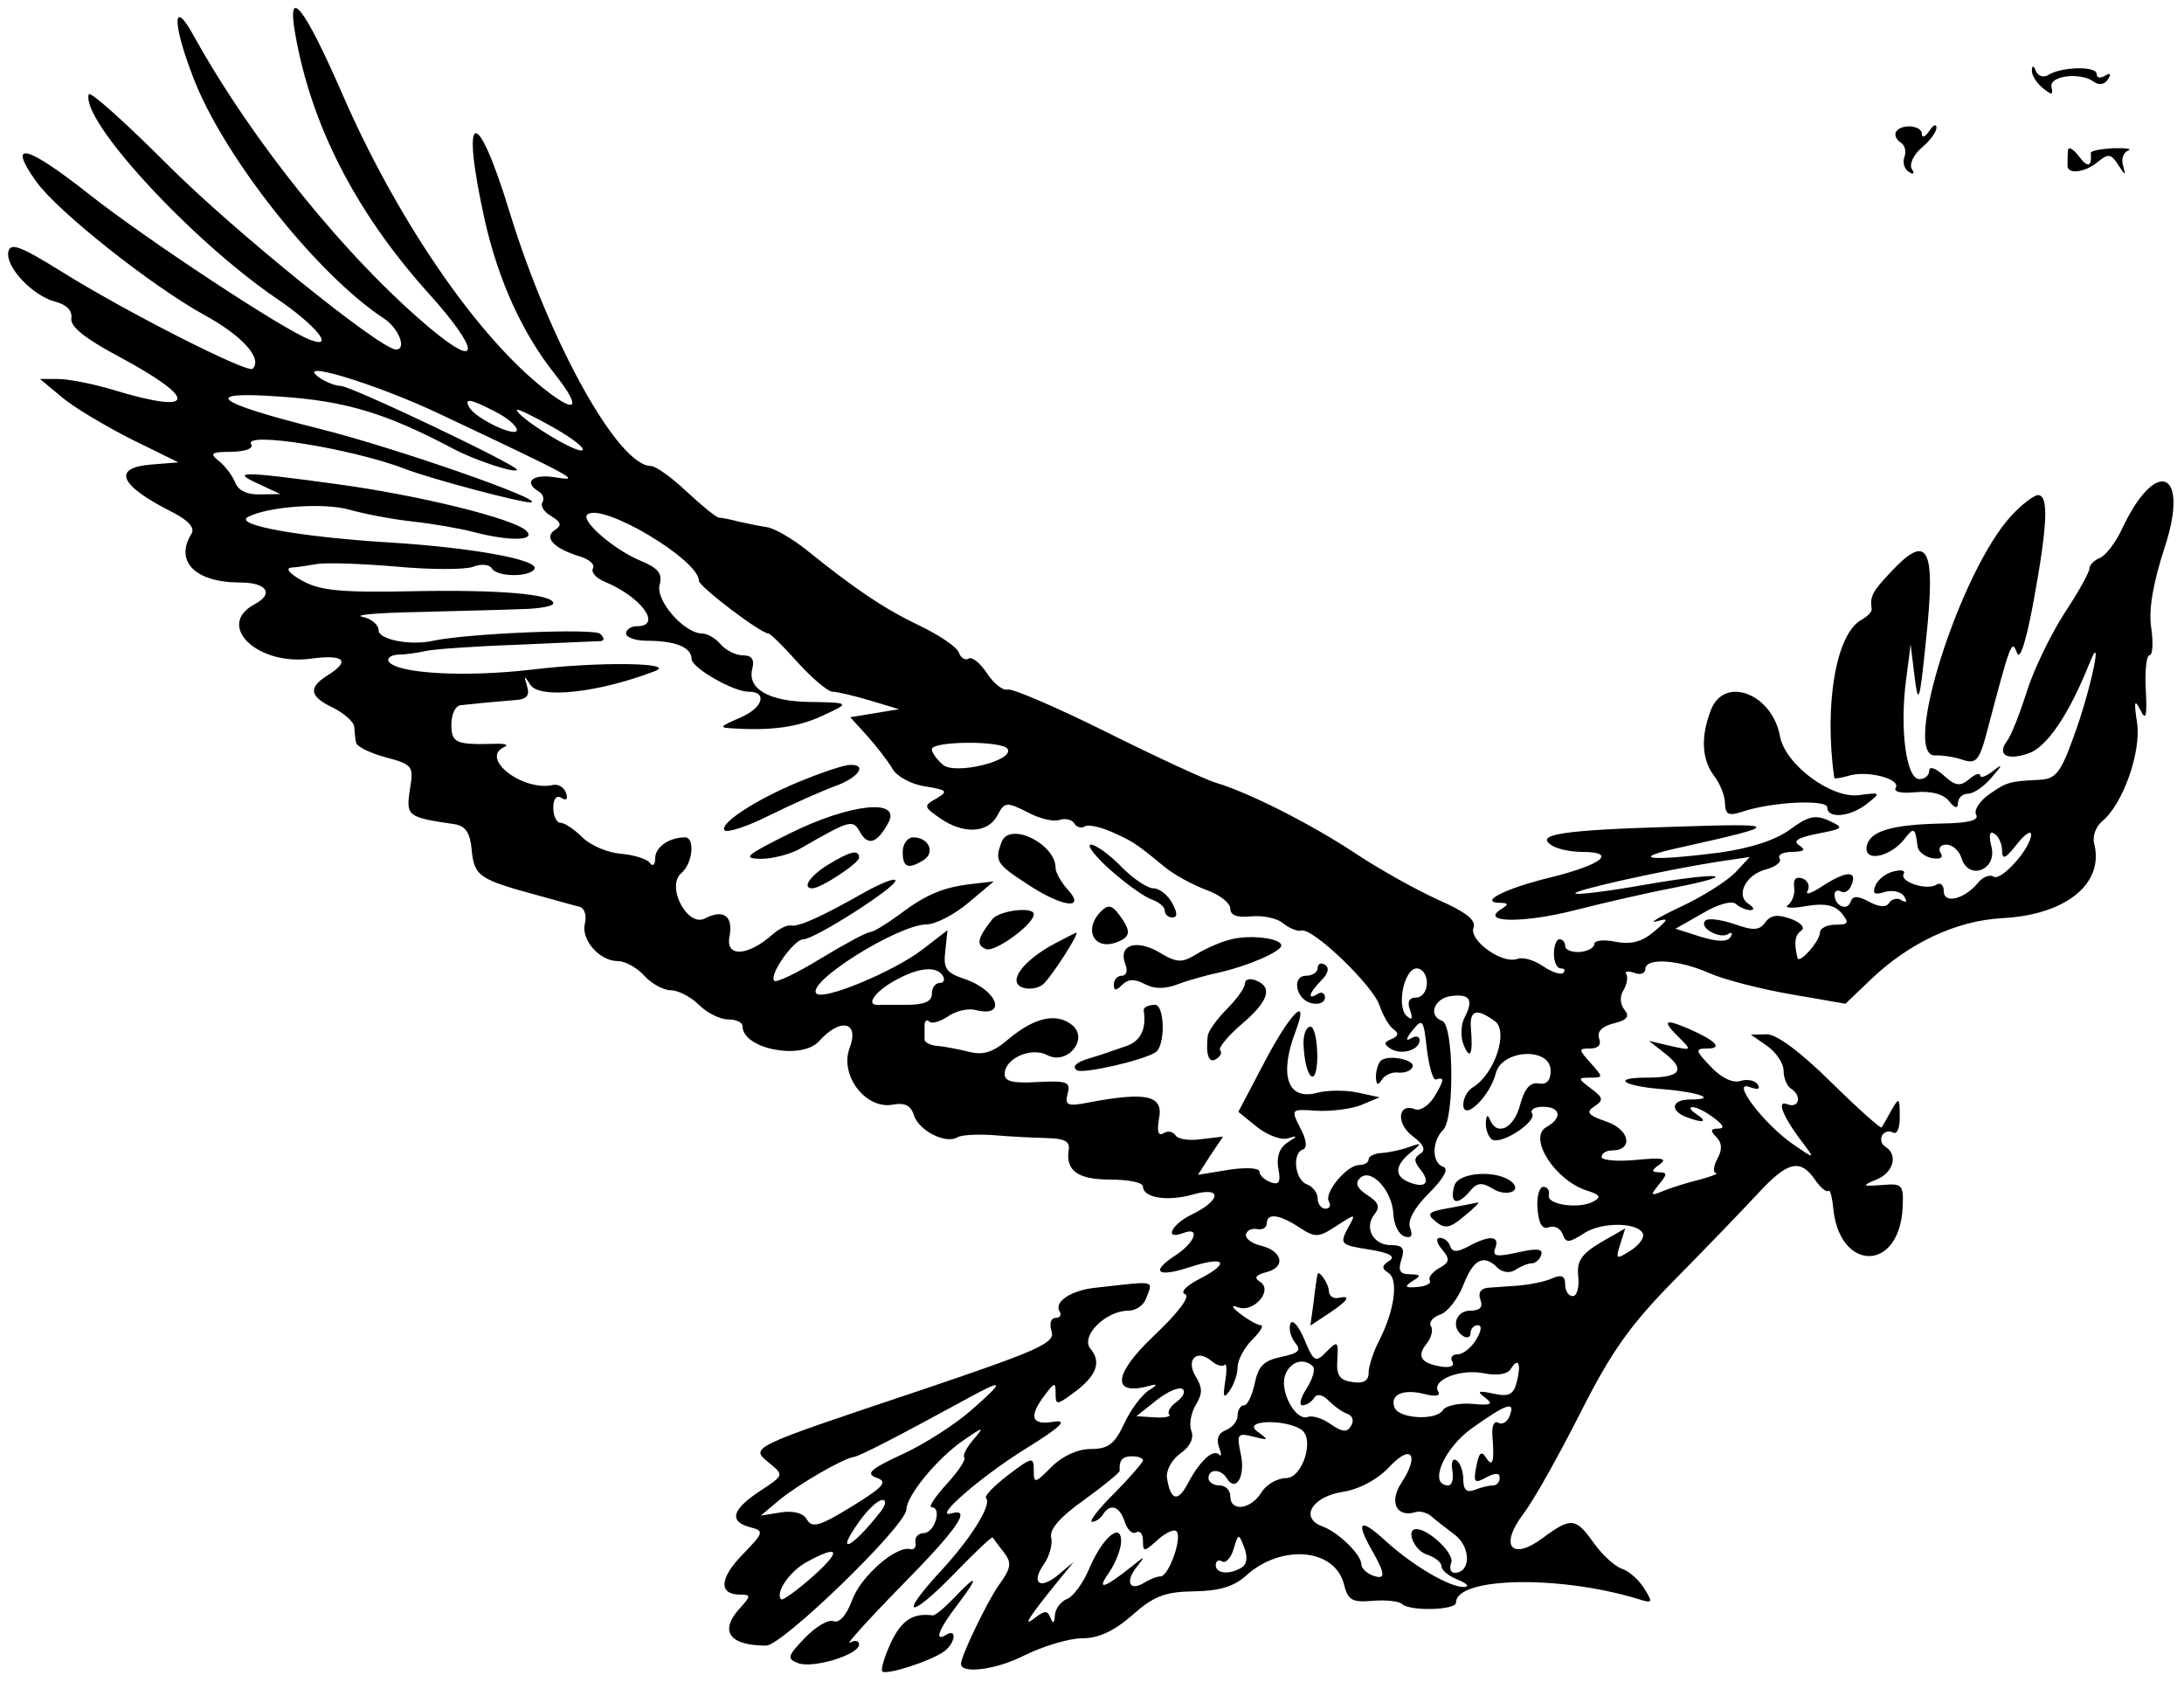 <?xml version="1.0" standalone="no"?>
<!DOCTYPE svg PUBLIC "-//W3C//DTD SVG 20010904//EN"
 "http://www.w3.org/TR/2001/REC-SVG-20010904/DTD/svg10.dtd">
<svg version="1.0" xmlns="http://www.w3.org/2000/svg"
 width="300pt" height="231pt" viewBox="0 0 300 231"
 preserveAspectRatio="xMidYMid meet">
<g transform="translate(0,231) scale(0.05,-0.05)"
fill="#000000" stroke="none">
<path d="M811 4527 c44 -251 166 -489 364 -710 144 -159 148 -217 7 -99 -231
194 -488 512 -650 804 -57 104 -60 39 -3 -110 81 -217 340 -545 526 -667 41
-27 63 -85 33 -85 -43 0 -452 331 -628 508 -116 116 -213 203 -216 193 -24
-70 281 -401 516 -561 109 -74 163 -141 91 -113 -74 28 -451 277 -607 400
-171 135 -226 149 -145 35 58 -82 317 -287 462 -367 106 -58 161 -120 133
-148 -14 -13 -345 155 -520 264 -116 72 -145 84 -151 58 -9 -42 67 -122 130
-138 30 -8 46 -24 43 -45 -4 -22 36 -55 128 -104 224 -120 217 -163 -16 -92
-54 16 -120 29 -148 29 l-50 0 60 -50 c33 -28 119 -79 190 -115 l130 -64 -75
-6 c-109 -9 -87 -58 61 -132 42 -22 60 -42 50 -58 -47 -76 10 -134 134 -134
73 0 94 -31 39 -60 -108 -58 9 -170 156 -149 91 12 109 -6 45 -46 -54 -34 -50
-58 15 -89 30 -15 56 -38 58 -51 1 -14 3 -34 5 -44 1 -11 37 -29 81 -41 75
-20 78 -24 67 -89 -11 -73 -7 -76 124 -95 29 -5 42 -24 46 -72 7 -71 21 -80
184 -124 50 -14 101 -28 113 -31 13 -4 19 -24 14 -45 -12 -45 40 -104 91 -104
20 0 52 -18 72 -40 20 -22 53 -40 73 -40 20 0 55 -18 77 -40 22 -22 58 -40 80
-40 22 0 40 -8 40 -19 0 -62 162 -94 210 -41 59 66 112 54 84 -19 -28 -75 45
-170 120 -155 32 6 49 -3 57 -30 14 -42 87 -79 119 -60 11 7 56 9 100 6 44 -4
110 -7 146 -8 48 -1 64 -9 60 -32 -9 -58 25 -82 115 -82 49 0 89 -8 89 -19 0
-31 67 -42 137 -22 81 23 79 -15 -3 -55 -56 -27 -77 -71 -24 -51 49 19 34 -26
-22 -62 -69 -45 -48 -61 42 -31 95 31 112 12 27 -32 -38 -19 -56 -38 -41 -43
15 -5 -19 -51 -87 -115 -112 -106 -116 -166 -9 -136 21 6 19 1 -4 -13 -19 -12
-50 -53 -68 -92 -26 -56 -44 -69 -91 -69 -36 0 -78 -19 -108 -49 -46 -46 -49
-47 -49 -9 0 37 -4 37 -71 -14 -38 -29 -66 -58 -60 -63 17 -17 -42 -112 -127
-203 -117 -127 -82 -130 40 -4 56 58 103 102 105 99 3 -4 16 -22 31 -41 22
-29 20 -43 -14 -90 -32 -45 -104 -195 -104 -216 0 -29 97 -16 172 22 52 26
124 48 161 48 45 0 88 20 138 64 59 52 90 64 169 65 69 1 110 13 143 43 97 88
244 75 269 -23 11 -44 22 -51 79 -46 37 3 73 -1 81 -9 21 -20 148 -17 148 4 0
70 281 76 497 11 44 -14 45 -12 20 28 -15 24 -42 48 -61 54 -19 6 -54 38 -77
70 -50 71 -63 72 -140 15 -87 -65 -121 -22 -53 67 28 37 98 162 156 277 85
168 136 240 257 363 83 84 185 190 227 235 84 92 119 101 160 42 15 -22 32
-36 37 -31 4 5 10 -15 13 -44 15 -179 183 -181 191 -1 3 62 -1 66 -57 61 -55
-4 -56 -2 -15 15 47 19 60 68 25 90 -12 7 -15 21 -9 32 6 10 20 13 30 7 11 -6
19 14 18 45 0 52 -2 53 -23 16 -12 -22 -24 -43 -27 -47 -3 -3 -66 53 -139 125
-84 83 -150 132 -177 131 l-43 -1 45 -31 c25 -18 45 -48 45 -68 0 -20 9 -42
20 -49 31 -19 23 -56 -10 -43 -32 13 -11 -37 50 -116 26 -34 22 -33 -34 6 -81
56 -173 178 -119 157 22 -8 30 -6 22 7 -7 11 -28 16 -47 10 -21 -7 -53 8 -82
39 -43 45 -44 50 -9 50 44 0 21 23 -56 56 -64 27 -69 20 -20 -28 33 -33 32
-34 -25 -21 l-60 14 46 -36 c56 -45 40 -65 -53 -65 -99 0 -63 -24 49 -32 96
-8 149 -28 71 -28 -50 0 -57 -30 -11 -48 47 -18 62 -14 28 8 -16 11 -21 19
-10 19 11 0 37 -13 59 -30 26 -19 30 -29 11 -29 -21 0 -22 -6 -5 -23 16 -16
17 -35 3 -60 -11 -20 -12 -38 -4 -39 9 -1 -11 -9 -44 -18 -33 -8 -78 -22 -100
-31 -36 -15 -37 -13 -13 17 24 29 24 34 0 34 -21 1 -21 5 3 22 22 16 6 19 -65
12 -52 -5 -95 -1 -95 8 0 10 13 18 28 18 60 0 50 57 -14 79 -52 18 -58 26 -34
42 26 17 25 24 -9 49 -37 28 -37 30 -2 30 36 0 36 1 1 40 -34 38 -34 40 -1 40
22 0 31 11 24 28 -6 18 8 33 40 41 37 9 45 19 30 37 -12 15 -14 37 -3 54 9 15
13 35 8 44 -6 8 4 10 21 4 17 -7 31 -2 31 10 0 32 90 27 176 -11 41 -18 142
-44 224 -58 l150 -26 70 67 c106 101 235 161 360 168 176 9 282 95 253 206 -5
19 5 46 22 60 57 47 108 190 96 271 -9 59 -7 66 9 35 15 -31 19 -20 15 55 -3
52 2 95 10 95 9 0 11 34 5 75 -8 50 5 124 38 225 67 206 -24 246 -117 50 -18
-40 -47 -77 -63 -83 -15 -6 -28 -19 -28 -29 0 -10 -31 -66 -69 -123 -37 -58
-84 -154 -103 -215 -19 -60 -43 -121 -54 -135 -29 -39 0 -55 60 -34 50 18 110
107 165 244 42 106 5 -71 -42 -198 -36 -101 -50 -117 -95 -119 -82 -4 -89 -6
-139 -41 -26 -19 -41 -44 -34 -55 9 -15 -22 -23 -93 -24 -141 -3 -201 -21
-208 -64 -6 -44 68 -27 106 24 24 31 28 28 34 -23 1 -13 19 -28 39 -32 24 -4
33 1 24 15 -7 12 0 22 16 22 17 0 36 -17 42 -38 20 -62 98 -31 82 32 -8 32 -5
45 8 36 12 -7 21 -28 21 -46 1 -27 9 -23 40 16 22 28 39 40 40 28 0 -37 -82
-129 -103 -116 -11 7 -30 -1 -43 -17 -37 -45 -94 -59 -94 -23 0 17 -9 25 -20
18 -27 -17 -103 8 -90 30 5 9 -7 12 -29 6 -21 -5 -43 -23 -49 -39 -9 -22 -2
-26 26 -17 21 6 45 1 53 -12 9 -15 7 -19 -7 -11 -11 8 -27 4 -34 -7 -8 -13
-27 -12 -55 3 -32 17 -45 17 -51 0 -9 -27 -44 -11 -44 19 0 11 8 15 18 9 10
-6 23 3 29 19 16 40 -16 38 -82 -5 -29 -19 -47 -25 -39 -12 7 13 1 28 -14 34
-18 6 -26 -2 -23 -23 3 -19 -5 -41 -17 -50 -12 -8 10 -10 49 -3 52 9 79 3 98
-19 22 -27 20 -32 -17 -32 -23 0 -42 -10 -42 -21 0 -24 -58 -89 -62 -70 -10
42 -7 63 11 75 11 8 -2 22 -29 32 -36 13 -55 11 -70 -9 -16 -23 -33 -24 -86
-5 -36 12 -72 17 -79 9 -19 -18 38 -51 62 -37 11 7 14 3 7 -8 -9 -14 -36 -13
-82 1 l-69 22 74 42 c41 25 81 36 92 26 10 -9 28 -17 40 -17 12 0 9 8 -5 17
-37 23 -8 81 48 95 26 7 43 20 37 30 -6 10 9 18 35 18 33 1 38 5 19 18 -19 12
-4 21 50 32 73 14 74 16 31 36 -37 17 -57 12 -107 -25 -40 -29 -108 -51 -194
-63 -197 -25 -251 -17 -103 15 278 62 277 66 -23 56 -306 -9 -382 -21 -334
-51 15 -10 52 -18 82 -18 100 0 57 -35 -85 -70 -128 -31 -202 -70 -136 -70 21
-1 21 -4 -1 -18 -58 -37 64 -38 204 -2 79 20 200 48 269 61 194 38 132 45 -76
9 -102 -18 -188 -29 -192 -24 -8 8 244 64 391 87 l88 13 -39 -42 c-22 -23 -89
-66 -149 -94 -60 -28 -91 -47 -69 -41 36 10 35 7 -6 -28 -33 -28 -63 -36 -105
-28 -33 7 -59 4 -59 -6 0 -10 -18 -20 -40 -22 -22 -1 -40 6 -40 16 0 11 -7 19
-16 19 -8 0 -15 -18 -15 -40 0 -22 8 -40 19 -40 10 0 13 -5 7 -12 -7 -7 -32 2
-56 18 -24 17 -56 26 -71 20 -41 -15 -133 51 -120 86 8 20 -21 43 -96 76 -60
27 -162 84 -227 127 -122 81 -296 169 -385 195 -27 8 -162 70 -300 139 -137
68 -260 121 -272 117 -12 -4 -38 16 -56 44 -19 28 -41 47 -51 41 -9 -6 -22 2
-27 17 -6 15 -54 48 -107 73 -98 47 -177 100 -311 208 -40 32 -89 60 -109 63
-20 3 -55 10 -77 15 -22 6 -47 11 -55 11 -8 1 -48 34 -89 72 -41 39 -85 70
-98 70 -89 0 -277 337 -387 694 -92 303 -138 290 -69 -20 37 -164 103 -309
191 -420 80 -101 60 -115 -42 -31 -183 151 -396 465 -542 802 -103 236 -152
298 -128 162z m399 -1045 c377 -178 389 -185 315 -173 -62 10 -88 -13 -45 -39
12 -7 16 -21 10 -30 -6 -10 5 -27 25 -38 27 -17 29 -25 9 -38 -31 -21 -2 -51
71 -73 25 -8 40 -22 34 -32 -6 -11 9 -28 35 -38 99 -42 156 -121 86 -121 -16
0 -30 -9 -30 -20 0 -11 26 -20 58 -20 77 0 122 -18 122 -50 0 -24 114 -90 157
-90 52 0 39 -44 -21 -70 -62 -27 -63 -29 -16 -31 100 -6 171 4 235 33 83 38
83 38 -34 40 -111 2 -169 37 -154 92 6 25 -2 36 -26 36 -20 0 -47 14 -61 30
-14 17 -37 30 -51 30 -49 0 -128 90 -117 133 9 32 -4 47 -55 68 -71 30 -161
108 -144 125 37 37 307 -123 307 -181 0 -16 170 -145 191 -145 5 0 42 -36 81
-80 40 -44 83 -80 95 -80 13 0 59 -11 103 -24 l80 -24 -67 -11 -67 -11 47 -52
c26 -29 57 -69 69 -90 12 -21 53 -43 90 -48 60 -10 64 -13 31 -33 -36 -20 -36
-23 9 -54 64 -45 132 -42 158 7 20 38 25 38 83 9 33 -18 73 -27 88 -21 15 5
33 1 40 -9 6 -11 19 -15 29 -9 9 6 42 -1 74 -15 58 -26 65 -30 144 -95 26 -22
78 -50 115 -64 37 -13 67 -36 67 -52 0 -18 19 -25 57 -21 32 3 72 -5 88 -19
17 -14 40 -23 50 -20 31 9 198 -152 215 -206 9 -26 25 -55 38 -65 16 -11 14
-19 -5 -27 -22 -9 -22 -14 -2 -27 30 -18 79 -3 79 24 0 11 -11 13 -25 4 -14
-8 -12 1 5 22 28 35 31 32 40 -51 6 -48 17 -86 25 -83 24 8 23 -2 -5 -48 -15
-24 -38 -39 -52 -34 -47 19 -54 -38 -8 -73 32 -24 38 -39 22 -49 -18 -11 -18
-21 0 -43 29 -36 15 -53 -29 -36 -43 16 -42 46 2 82 33 27 32 28 -5 15 -22 -8
-56 -15 -75 -16 -19 -1 -35 -9 -35 -17 0 -9 -11 -16 -26 -16 -34 0 -98 -77
-83 -101 6 -10 2 -19 -10 -19 -11 0 -21 13 -21 28 0 15 -13 33 -30 39 -33 13
-41 86 -10 96 12 4 9 28 -8 59 -26 52 -26 52 46 47 39 -2 95 5 122 16 l50 21
-60 13 c-33 7 -84 7 -113 -1 -80 -21 -104 49 -57 171 38 102 -16 48 -86 -86
l-72 -137 52 -42 c28 -22 65 -36 83 -31 29 9 29 7 -1 -12 -21 -14 -30 -39 -24
-71 7 -37 2 -46 -22 -37 -16 6 -30 19 -30 29 0 10 -37 12 -84 5 l-85 -14 34
53 35 52 -60 -7 c-33 -5 -65 0 -71 11 -7 10 -21 13 -33 5 -14 -8 -18 5 -12 40
13 64 -33 75 -192 45 -60 -12 -67 -8 -59 24 9 32 -1 36 -82 32 -67 -4 -91 1
-91 22 0 43 73 75 117 52 54 -29 115 43 69 82 -43 35 -103 22 -174 -37 -44
-38 -71 -46 -110 -36 -29 7 -68 15 -87 16 -20 2 -35 10 -35 18 0 8 0 26 0 38
0 13 6 18 13 11 7 -7 30 0 51 14 21 15 55 23 75 18 89 -23 63 54 -29 85 -51
17 -59 29 -53 77 l6 57 -70 -54 c-79 -60 -271 -140 -290 -120 -30 30 223 189
303 190 24 0 76 27 114 59 l70 59 -60 -7 c-79 -9 -127 -29 -202 -86 -34 -25
-69 -46 -77 -46 -9 0 -69 -32 -135 -72 -65 -40 -123 -68 -129 -62 -15 16 54
114 80 114 31 0 253 142 253 161 0 9 -38 -6 -85 -32 -120 -68 -182 -96 -203
-91 -9 2 -32 -9 -50 -25 -68 -60 -129 -63 -118 -6 11 57 -16 77 -68 50 -48
-24 -107 89 -64 125 31 26 38 98 10 98 -44 0 -82 -27 -82 -57 0 -19 -7 -24
-15 -13 -8 11 -44 22 -80 25 -36 3 -83 23 -105 45 -22 22 -49 40 -60 40 -11 0
-20 19 -20 41 0 26 9 36 23 27 13 -8 18 -3 12 14 -5 15 -21 25 -35 22 -83 -19
-203 73 -135 104 14 6 3 10 -25 9 -107 -3 -120 2 -120 53 0 28 11 51 25 53 36
4 98 10 149 14 33 2 42 12 34 38 -9 30 -8 31 9 4 26 -40 190 -21 343 38 59 23
-154 26 -337 4 -186 -22 -374 -11 -395 22 -6 9 6 18 26 19 20 0 54 5 76 10 22
5 135 13 250 17 116 5 219 10 229 10 12 1 12 8 0 20 -16 16 -367 1 -459 -19
-62 -14 -150 3 -150 29 0 15 -20 32 -45 37 -25 5 45 11 155 13 110 3 238 6
285 8 47 1 85 8 85 16 0 25 -148 38 -390 33 -194 -4 -251 2 -300 29 -34 19
-47 34 -30 36 17 1 49 6 72 10 23 4 119 1 214 -7 95 -9 190 -9 213 -1 22 9 45
7 52 -4 14 -24 103 -25 117 -2 16 25 -171 59 -398 73 -245 15 -429 48 -389 70
55 29 210 40 279 20 39 -11 115 -26 170 -32 55 -6 132 -19 170 -29 99 -26 174
-25 146 3 -33 33 -294 98 -526 129 -257 35 -287 35 -210 0 l60 -28 -56 -1
c-35 -1 -60 11 -68 33 -8 19 -28 46 -45 59 -26 21 -21 25 35 25 39 1 61 9 54
21 -22 36 277 -12 423 -68 73 -28 315 -92 344 -92 54 2 -376 152 -582 203
-287 72 -325 103 -110 88 185 -12 296 -46 481 -144 60 -32 174 -69 174 -57 0
13 -456 230 -484 230 -14 0 -39 10 -56 21 -82 56 151 -14 330 -99z m151 7 c32
-16 59 -39 59 -50 0 -22 -110 29 -130 61 -17 28 2 25 71 -11z m238 -106 c-20
-7 -179 92 -179 111 0 5 45 -17 100 -48 55 -31 90 -59 79 -63z m1169 -820 c20
-32 -143 -72 -177 -44 -17 14 -31 34 -31 43 0 23 194 24 208 1z m-178 -623 c7
-11 3 -20 -9 -20 -11 0 -21 -13 -21 -30 0 -21 -21 -30 -70 -30 -38 0 -74 0
-80 0 -30 0 -8 34 42 63 67 39 120 46 138 17z m1330 -20 c0 -22 -13 -40 -29
-40 -20 0 -26 -12 -17 -35 8 -24 5 -29 -10 -15 -28 27 -6 130 28 130 16 0 28
-18 28 -40z m104 -94 c-11 -20 -12 -54 -3 -76 18 -44 26 -26 20 45 -4 51 15
57 66 20 38 -28 -1 -145 -60 -181 -15 -9 -27 -30 -27 -48 0 -48 73 22 89 85
16 67 151 74 151 8 0 -27 -11 -39 -33 -35 -23 4 -39 -14 -51 -59 -17 -65 -64
-87 -83 -40 -6 15 -10 12 -11 -9 -1 -18 7 -39 17 -46 26 -15 124 49 110 72 -6
10 7 18 30 18 49 0 54 -31 9 -56 -51 -29 24 -146 111 -174 36 -11 41 -18 19
-30 -40 -22 -129 -9 -123 17 3 13 -4 23 -15 23 -11 0 -19 -27 -16 -60 3 -41
13 -58 31 -51 15 6 32 -3 38 -19 9 -25 17 -24 58 2 49 33 152 31 163 -2 3 -11
-13 -32 -36 -46 -38 -24 -40 -23 -27 18 l14 44 -68 -39 c-53 -32 -66 -51 -61
-94 3 -29 -4 -53 -15 -53 -12 0 -21 14 -21 32 0 23 -10 28 -35 17 -19 -9 -60
-17 -90 -20 -30 -2 -69 -5 -87 -6 -20 -2 -28 -14 -21 -33 8 -20 -1 -30 -28
-30 -41 0 -54 -48 -19 -70 11 -7 20 -3 20 9 0 11 9 21 20 21 12 0 10 -16 -5
-40 -13 -22 -36 -40 -51 -40 -14 0 -21 -9 -14 -20 7 -12 -5 -17 -28 -14 -58 9
-71 28 -43 63 13 16 19 38 12 49 -6 10 5 24 25 31 20 6 49 43 64 81 28 72 56
86 94 48 13 -13 34 -16 49 -6 15 10 35 18 45 18 10 0 22 10 26 23 6 17 -12 19
-64 7 -59 -13 -71 -11 -62 12 13 34 -16 36 -73 5 -32 -17 -45 -17 -51 0 -4 13
-17 23 -28 23 -12 0 -10 -14 6 -32 22 -27 21 -35 -8 -51 -19 -11 -31 -26 -26
-34 5 -8 -10 -16 -34 -18 -34 -3 -37 1 -14 16 25 15 24 18 -6 19 -28 0 -34 10
-24 40 10 31 4 40 -29 40 -49 0 -75 49 -44 86 15 19 10 32 -20 51 -29 19 -35
33 -21 47 30 30 89 -34 92 -99 1 -28 15 -56 30 -61 19 -6 24 1 16 23 -8 20 11
55 52 96 40 40 55 67 39 72 -32 11 -32 70 0 102 31 31 29 288 -3 299 -39 13
-23 61 23 68 53 7 64 -9 39 -58z m-455 -577 c44 -29 53 -29 103 4 54 35 54 35
30 -8 -22 -42 -18 -45 59 -57 56 -9 74 -19 56 -31 -21 -13 -22 -21 -3 -33 29
-18 17 -104 -25 -186 -16 -31 -29 -71 -29 -88 0 -23 -14 -31 -45 -26 -35 5
-44 18 -41 61 3 52 1 53 -30 22 -30 -31 -35 -28 -61 35 -16 37 -33 56 -38 42
-5 -14 1 -37 13 -52 18 -21 10 -29 -38 -39 -48 -10 -63 -25 -73 -73 -7 -33
-20 -60 -29 -60 -10 0 -18 -13 -18 -28 0 -15 -14 -33 -32 -40 -21 -8 -27 -25
-19 -47 7 -18 7 -28 0 -20 -17 16 -54 -19 -87 -82 -27 -50 -46 -44 -56 17 -3
21 13 51 37 68 26 18 38 42 30 62 -7 17 -1 49 12 71 19 31 19 47 0 78 -28 46
2 77 43 43 14 -12 30 -17 36 -11 6 6 7 -15 2 -45 -7 -44 -4 -49 12 -26 12 17
22 46 22 65 0 19 18 53 40 75 22 22 33 40 24 40 -9 0 -34 14 -55 30 -26 20
-29 27 -7 19 43 -15 96 47 60 70 -18 11 -13 19 18 27 54 14 43 59 -18 73 -24
6 -42 20 -39 31 3 11 17 17 31 14 14 -3 26 4 26 15 0 30 34 26 89 -10z m38
-382 c7 -8 -1 -35 -17 -60 -17 -26 -22 -47 -12 -47 11 0 25 9 32 20 8 13 23
10 41 -8 16 -16 39 -32 52 -36 13 -5 17 -19 9 -32 -11 -19 -24 -18 -56 4 -22
16 -51 25 -63 20 -33 -12 -77 68 -63 113 13 39 51 51 77 26z m560 -43 c-9 -35
-22 -41 -64 -32 -42 9 -47 7 -23 -11 24 -18 17 -22 -36 -17 -36 3 -72 -5 -80
-17 -18 -30 -121 -24 -133 7 -13 35 23 52 82 37 31 -8 46 -5 38 7 -19 31 60
63 125 50 36 -7 65 -3 74 11 21 35 30 16 17 -35z m-934 -54 c-18 -13 -27 -29
-21 -35 6 -6 -12 -10 -40 -8 l-50 3 54 43 c30 24 62 38 72 32 10 -6 3 -22 -15
-35z m914 -40 c-6 -16 -20 -24 -31 -18 -11 7 -18 -8 -16 -35 6 -72 1 -90 -18
-60 -12 19 -19 13 -26 -24 -9 -45 -5 -49 27 -31 25 13 37 13 37 -1 0 -12 -8
-21 -18 -21 -10 0 -33 -5 -50 -12 -23 -9 -32 0 -32 29 0 22 -9 46 -19 52 -10
7 -15 -6 -11 -28 4 -23 -1 -41 -11 -41 -56 0 -13 102 66 158 96 68 119 75 102
32z m-573 -36 c39 -24 5 -134 -41 -134 -24 0 -55 -18 -68 -40 -30 -47 -85 -53
-85 -10 0 17 -13 30 -30 30 -16 0 -30 9 -30 20 0 26 34 26 50 0 25 -41 52 5
39 65 -12 56 -10 60 34 49 44 -11 44 -10 10 15 -39 30 74 34 121 5z m276 -147
c-35 -53 -13 -97 40 -80 10 3 28 -1 40 -10 11 -10 41 -33 66 -52 46 -35 45
-105 0 -105 -11 0 -15 13 -9 28 9 25 -62 92 -96 92 -30 0 -6 -59 29 -70 22 -7
40 -21 40 -32 0 -11 20 -27 45 -37 25 -10 33 -19 18 -20 -39 -2 -143 59 -218
128 -69 63 -82 53 -35 -29 37 -65 37 -81 0 -67 -16 6 -30 20 -30 30 0 27 -63
88 -106 104 -64 23 -31 81 53 95 47 7 97 34 129 68 61 66 85 35 34 -43z m-710
62 c0 -6 -35 -46 -78 -90 -44 -43 -71 -79 -62 -79 10 0 23 9 30 20 20 32 46
23 60 -20 7 -22 21 -35 31 -29 11 6 19 -4 19 -23 0 -32 3 -31 40 2 22 20 46
31 52 24 17 -16 -21 -124 -44 -124 -10 0 -30 -8 -44 -17 -40 -25 -54 1 -22 42
26 33 25 33 -12 3 -78 -62 -99 -68 -63 -17 18 26 33 65 33 86 0 55 -54 7 -90
-81 -16 -36 -42 -72 -59 -78 -17 -7 -32 -27 -33 -45 -1 -22 -5 -24 -12 -7 -8
21 -16 21 -43 0 -37 -29 -16 3 66 104 l41 50 -42 -35 c-51 -43 -77 -24 -40 29
15 21 24 54 20 72 -6 23 24 57 90 104 54 39 98 75 98 80 -2 29 7 40 34 40 17
0 30 -5 30 -11z m272 -294 c-33 -21 -72 -18 -72 6 0 12 8 16 18 10 9 -6 24 10
31 34 13 44 14 44 29 5 10 -25 8 -46 -6 -55z"/>
<path d="M2216 2481 c-122 -47 -239 -120 -226 -141 5 -9 62 9 125 41 63 31
144 67 180 80 64 23 89 60 40 58 -14 0 -67 -17 -119 -38z"/>
<path d="M2170 2331 c-121 -60 -132 -69 -80 -70 33 0 83 13 110 29 137 79 143
80 163 44 22 -39 47 -30 78 27 35 67 -108 51 -271 -30z"/>
<path d="M2752 2308 c-20 -52 -15 -61 68 -115 97 -65 166 -74 113 -16 -18 20
-33 46 -33 59 0 66 -126 128 -148 72z"/>
<path d="M2480 2280 c0 -43 15 -49 58 -22 32 21 13 62 -29 62 -16 0 -29 -18
-29 -40z"/>
<path d="M3051 2230 c44 -39 95 -75 114 -81 19 -7 35 -20 35 -30 0 -11 9 -19
21 -19 14 0 14 13 -1 40 -12 22 -35 40 -51 40 -17 0 -57 27 -89 60 -32 33 -70
60 -83 60 -13 0 11 -32 54 -70z"/>
<path d="M2275 2245 c-50 -31 -73 -65 -43 -65 23 0 128 69 128 84 0 24 -24 18
-85 -19z"/>
<path d="M3025 2117 c-50 -50 -19 -109 43 -85 39 15 40 30 7 75 -20 27 -31 29
-50 10z"/>
<path d="M2726 2095 c-41 -52 -45 -71 -17 -82 25 -9 131 68 131 96 0 22 -96
10 -114 -14z"/>
<path d="M2899 2029 c-87 -46 -132 -105 -91 -121 18 -7 44 -3 57 8 23 19 105
147 91 142 -3 -1 -29 -14 -57 -29z"/>
<path d="M3379 2039 c-28 -7 -70 -26 -94 -41 -38 -23 -52 -23 -100 6 -63 37
-113 21 -94 -31 8 -18 4 -33 -9 -33 -12 0 -22 -11 -22 -24 0 -18 6 -18 23 -1
16 16 34 17 62 2 26 -14 56 -14 92 0 29 11 80 25 113 32 76 17 170 57 170 74
0 20 -87 31 -141 16z"/>
<path d="M3620 1961 c0 -11 -14 -21 -31 -21 -43 0 -28 -68 16 -76 19 -4 35 3
35 16 0 12 -9 17 -20 10 -30 -19 -24 3 10 37 19 19 23 35 10 43 -11 7 -20 3
-20 -9z"/>
<path d="M3420 1918 c0 -11 -22 -42 -49 -69 -27 -27 -51 -60 -53 -74 -6 -52 3
-77 23 -64 12 7 17 18 11 24 -6 6 20 38 58 71 75 63 88 103 40 121 -16 7 -30
3 -30 -9z"/>
<path d="M3142 1845 c8 -51 -8 -84 -47 -98 -25 -8 -49 -17 -55 -19 -5 -2 -31
-10 -57 -18 -29 -10 -38 -21 -24 -30 18 -10 184 28 216 50 27 18 25 130 -2
130 -18 0 -32 -7 -31 -15z"/>
<path d="M3581 1755 c3 -95 36 -130 38 -40 0 47 -8 85 -19 85 -11 0 -19 -20
-19 -45z"/>
<path d="M3793 1706 c-7 -7 -13 -27 -13 -44 1 -22 5 -25 16 -8 8 13 28 22 44
20 17 -2 35 4 40 14 12 21 -68 37 -87 18z"/>
<path d="M3995 1362 c-13 -49 9 -55 44 -13 19 23 32 24 62 6 34 -22 79 -9 55
16 -38 37 -151 31 -161 -9z"/>
<path d="M3982 1302 c-59 -10 -64 -16 -38 -37 25 -21 39 -19 78 14 27 22 44
39 38 38 -5 -1 -41 -8 -78 -15z"/>
<path d="M3619 1118 c-1 -4 -6 -37 -10 -73 l-9 -66 50 33 c54 36 64 51 26 43
-13 -3 -25 6 -25 18 -1 23 -30 63 -32 45z"/>
<path d="M5582 4427 c-1 -12 12 -34 29 -48 26 -21 30 -21 25 2 -7 31 80 42
117 14 14 -10 29 -7 38 7 10 15 7 19 -8 10 -13 -8 -23 -6 -23 5 0 22 -97 20
-133 -3 -13 -8 -28 -3 -34 11 -6 16 -10 16 -11 2z"/>
<path d="M5209 4258 c-5 -8 0 -21 12 -29 12 -7 17 -25 11 -40 -6 -15 0 -34 12
-41 13 -9 17 -5 8 8 -7 13 5 39 27 58 23 19 41 44 41 55 0 12 -9 8 -20 -9 -11
-16 -20 -20 -20 -8 0 24 -57 29 -71 6z"/>
<path d="M5681 4205 c-1 -14 -1 -32 -1 -40 0 -25 48 -19 83 10 29 24 37 23 57
-9 19 -29 21 -30 13 -2 -6 18 0 37 13 42 13 5 -5 8 -39 7 -35 -2 -63 -7 -63
-13 3 -39 -8 -42 -33 -9 -17 22 -30 28 -30 14z"/>
<path d="M5527 3205 c-142 -152 -305 -666 -210 -660 18 1 52 -4 75 -12 37 -12
46 -3 68 82 63 239 67 251 81 212 8 -23 25 29 46 143 38 208 42 290 12 290
-11 0 -44 -25 -72 -55z"/>
<path d="M5191 3045 c-48 -51 -54 -64 -49 -98 1 -7 -12 -21 -29 -30 -69 -39
-102 -232 -74 -433 1 -4 18 -1 39 5 50 16 145 -8 130 -33 -7 -11 15 -16 55
-12 42 4 76 -5 91 -24 17 -21 25 -22 25 -5 1 14 13 25 28 25 15 0 44 20 65 45
31 36 31 39 3 17 -19 -15 -35 -20 -35 -12 0 8 -14 4 -30 -10 -25 -21 -38 -19
-70 10 -23 21 -40 26 -40 13 0 -13 -12 -23 -27 -23 -36 0 -54 136 -37 269 l13
101 11 -90 c10 -80 14 -68 31 100 28 260 6 300 -100 185z"/>
<path d="M4700 2669 c-28 -73 -25 -135 9 -180 17 -22 30 -56 30 -76 1 -30 10
-35 46 -23 83 28 235 35 235 12 0 -32 64 -26 110 11 38 30 37 31 -23 23 -76
-10 -203 84 -217 162 -22 118 -154 167 -190 71z"/>
<path d="M3010 1083 c-68 -7 -115 -39 -99 -65 6 -10 1 -18 -11 -18 -13 0 -18
-16 -11 -37 10 -32 -35 -52 -364 -163 -472 -158 -465 -155 -411 -199 40 -33
40 -33 -27 -77 -77 -51 -85 -83 -26 -99 39 -10 38 -14 -22 -76 -63 -65 -65
-109 -5 -109 29 0 29 -4 -1 -37 -58 -63 -30 -103 72 -103 44 0 385 330 385
374 1 38 83 138 154 188 58 40 62 41 31 5 -19 -22 -31 -45 -26 -50 6 -5 -16
-38 -48 -73 -32 -35 -51 -64 -42 -64 30 0 9 -70 -21 -71 -15 0 -26 -12 -23
-25 3 -13 -4 -22 -14 -19 -39 10 -136 -74 -160 -140 -15 -41 -35 -64 -51 -58
-14 6 -49 -15 -79 -46 -47 -49 -50 -57 -19 -69 41 -16 168 23 168 51 0 11 -11
13 -25 5 -14 -8 50 63 142 157 155 157 194 215 136 198 -52 -15 81 101 205
178 97 60 117 80 77 74 -62 -11 -70 14 -24 74 26 35 29 35 29 4 0 -33 3 -33
49 1 63 46 78 84 47 121 -29 34 41 105 104 105 20 0 41 14 48 32 20 53 32 50
-138 31z m-340 -335 c-44 -39 -129 -94 -190 -122 -89 -41 -103 -54 -72 -65 32
-11 21 -24 -68 -79 -88 -54 -109 -60 -123 -36 -10 18 -36 25 -71 20 l-56 -9
50 42 c50 42 176 115 205 119 14 1 117 54 304 156 111 61 114 56 21 -26z
m-253 -283 c-78 -99 -125 -120 -57 -25 23 33 52 60 64 60 12 0 10 -14 -7 -35z
m-185 -176 c-43 -38 -82 -66 -86 -62 -17 18 23 77 71 103 90 49 96 31 15 -41z"/>
<path d="M2621 231 c-26 -27 -52 -49 -59 -48 -54 7 -85 -13 -114 -74 -18 -39
-29 -75 -24 -80 12 -11 137 30 171 56 30 23 34 63 5 45 -35 -22 -22 14 31 83
60 79 55 87 -10 18z"/>
</g>
</svg>
